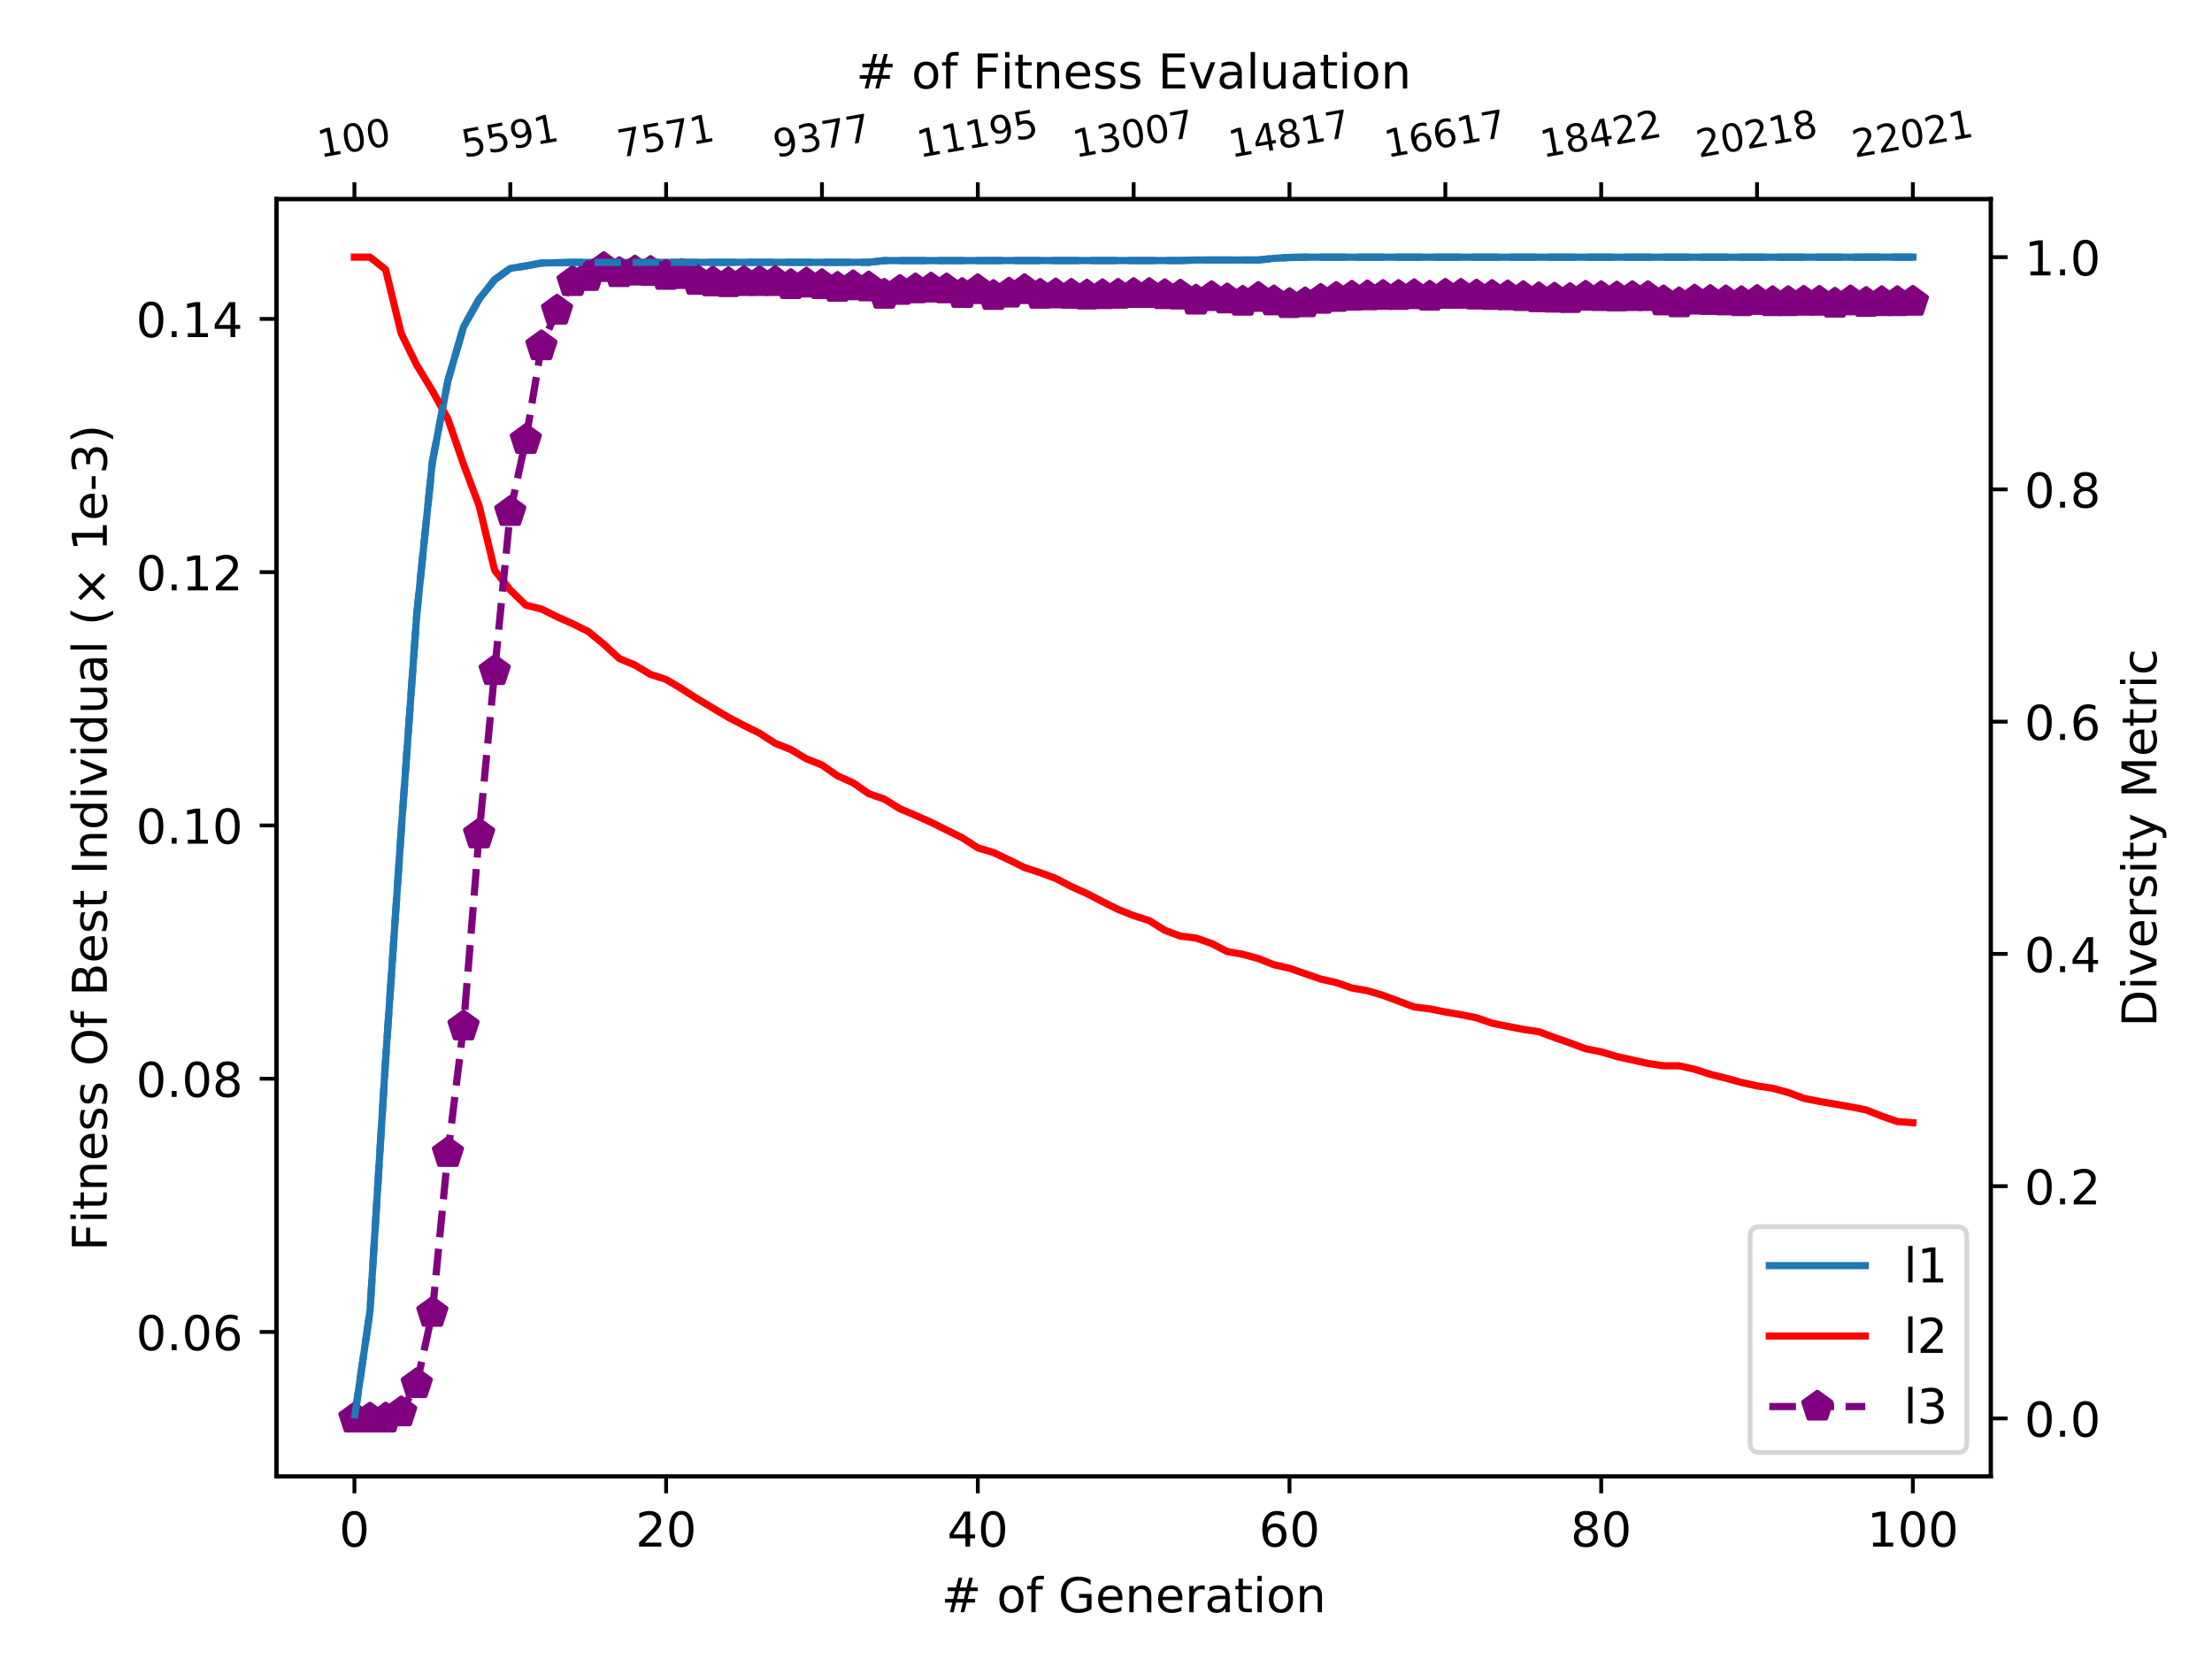 <?xml version="1.0" encoding="utf-8" standalone="no"?>
<!DOCTYPE svg PUBLIC "-//W3C//DTD SVG 1.1//EN"
  "http://www.w3.org/Graphics/SVG/1.1/DTD/svg11.dtd">
<!-- Created with matplotlib (https://matplotlib.org/) -->
<svg height="345.6pt" version="1.1" viewBox="0 0 460.8 345.6" width="460.8pt" xmlns="http://www.w3.org/2000/svg" xmlns:xlink="http://www.w3.org/1999/xlink">
 <defs>
  <style type="text/css">
*{stroke-linecap:butt;stroke-linejoin:round;}
  </style>
 </defs>
 <g id="figure_1">
  <g id="patch_1">
   <path d="M 0 345.6 
L 460.8 345.6 
L 460.8 0 
L 0 0 
z
" style="fill:#ffffff;"/>
  </g>
  <g id="axes_1">
   <g id="patch_2">
    <path d="M 57.6 307.584 
L 414.72 307.584 
L 414.72 41.472 
L 57.6 41.472 
z
" style="fill:#ffffff;"/>
   </g>
   <g id="matplotlib.axis_1">
    <g id="xtick_1">
     <g id="line2d_1">
      <defs>
       <path d="M 0 0 
L 0 3.5 
" id="m71179c0f04" style="stroke:#000000;stroke-width:0.8;"/>
      </defs>
      <g>
       <use style="stroke:#000000;stroke-width:0.8;" x="73.833" xlink:href="#m71179c0f04" y="307.584"/>
      </g>
     </g>
     <g id="text_1">
      <!-- 0 -->
      <defs>
       <path d="M 31.781 66.406 
Q 24.172 66.406 20.328 58.906 
Q 16.5 51.422 16.5 36.375 
Q 16.5 21.391 20.328 13.891 
Q 24.172 6.391 31.781 6.391 
Q 39.453 6.391 43.281 13.891 
Q 47.125 21.391 47.125 36.375 
Q 47.125 51.422 43.281 58.906 
Q 39.453 66.406 31.781 66.406 
z
M 31.781 74.219 
Q 44.047 74.219 50.516 64.516 
Q 56.984 54.828 56.984 36.375 
Q 56.984 17.969 50.516 8.266 
Q 44.047 -1.422 31.781 -1.422 
Q 19.531 -1.422 13.062 8.266 
Q 6.594 17.969 6.594 36.375 
Q 6.594 54.828 13.062 64.516 
Q 19.531 74.219 31.781 74.219 
z
" id="DejaVuSans-48"/>
      </defs>
      <g transform="translate(70.651 322.182)scale(0.1 -0.1)">
       <use xlink:href="#DejaVuSans-48"/>
      </g>
     </g>
    </g>
    <g id="xtick_2">
     <g id="line2d_2">
      <g>
       <use style="stroke:#000000;stroke-width:0.8;" x="138.764" xlink:href="#m71179c0f04" y="307.584"/>
      </g>
     </g>
     <g id="text_2">
      <!-- 20 -->
      <defs>
       <path d="M 19.188 8.297 
L 53.609 8.297 
L 53.609 0 
L 7.328 0 
L 7.328 8.297 
Q 12.938 14.109 22.625 23.891 
Q 32.328 33.688 34.812 36.531 
Q 39.547 41.844 41.422 45.531 
Q 43.312 49.219 43.312 52.781 
Q 43.312 58.594 39.234 62.25 
Q 35.156 65.922 28.609 65.922 
Q 23.969 65.922 18.812 64.312 
Q 13.672 62.703 7.812 59.422 
L 7.812 69.391 
Q 13.766 71.781 18.938 73 
Q 24.125 74.219 28.422 74.219 
Q 39.75 74.219 46.484 68.547 
Q 53.219 62.891 53.219 53.422 
Q 53.219 48.922 51.531 44.891 
Q 49.859 40.875 45.406 35.406 
Q 44.188 33.984 37.641 27.219 
Q 31.109 20.453 19.188 8.297 
z
" id="DejaVuSans-50"/>
      </defs>
      <g transform="translate(132.401 322.182)scale(0.1 -0.1)">
       <use xlink:href="#DejaVuSans-50"/>
       <use x="63.623" xlink:href="#DejaVuSans-48"/>
      </g>
     </g>
    </g>
    <g id="xtick_3">
     <g id="line2d_3">
      <g>
       <use style="stroke:#000000;stroke-width:0.8;" x="203.695" xlink:href="#m71179c0f04" y="307.584"/>
      </g>
     </g>
     <g id="text_3">
      <!-- 40 -->
      <defs>
       <path d="M 37.797 64.312 
L 12.891 25.391 
L 37.797 25.391 
z
M 35.203 72.906 
L 47.609 72.906 
L 47.609 25.391 
L 58.016 25.391 
L 58.016 17.188 
L 47.609 17.188 
L 47.609 0 
L 37.797 0 
L 37.797 17.188 
L 4.891 17.188 
L 4.891 26.703 
z
" id="DejaVuSans-52"/>
      </defs>
      <g transform="translate(197.332 322.182)scale(0.1 -0.1)">
       <use xlink:href="#DejaVuSans-52"/>
       <use x="63.623" xlink:href="#DejaVuSans-48"/>
      </g>
     </g>
    </g>
    <g id="xtick_4">
     <g id="line2d_4">
      <g>
       <use style="stroke:#000000;stroke-width:0.8;" x="268.625" xlink:href="#m71179c0f04" y="307.584"/>
      </g>
     </g>
     <g id="text_4">
      <!-- 60 -->
      <defs>
       <path d="M 33.016 40.375 
Q 26.375 40.375 22.484 35.828 
Q 18.609 31.297 18.609 23.391 
Q 18.609 15.531 22.484 10.953 
Q 26.375 6.391 33.016 6.391 
Q 39.656 6.391 43.531 10.953 
Q 47.406 15.531 47.406 23.391 
Q 47.406 31.297 43.531 35.828 
Q 39.656 40.375 33.016 40.375 
z
M 52.594 71.297 
L 52.594 62.312 
Q 48.875 64.062 45.094 64.984 
Q 41.312 65.922 37.594 65.922 
Q 27.828 65.922 22.672 59.328 
Q 17.531 52.734 16.797 39.406 
Q 19.672 43.656 24.016 45.922 
Q 28.375 48.188 33.594 48.188 
Q 44.578 48.188 50.953 41.516 
Q 57.328 34.859 57.328 23.391 
Q 57.328 12.156 50.688 5.359 
Q 44.047 -1.422 33.016 -1.422 
Q 20.359 -1.422 13.672 8.266 
Q 6.984 17.969 6.984 36.375 
Q 6.984 53.656 15.188 63.938 
Q 23.391 74.219 37.203 74.219 
Q 40.922 74.219 44.703 73.484 
Q 48.484 72.75 52.594 71.297 
z
" id="DejaVuSans-54"/>
      </defs>
      <g transform="translate(262.263 322.182)scale(0.1 -0.1)">
       <use xlink:href="#DejaVuSans-54"/>
       <use x="63.623" xlink:href="#DejaVuSans-48"/>
      </g>
     </g>
    </g>
    <g id="xtick_5">
     <g id="line2d_5">
      <g>
       <use style="stroke:#000000;stroke-width:0.8;" x="333.556" xlink:href="#m71179c0f04" y="307.584"/>
      </g>
     </g>
     <g id="text_5">
      <!-- 80 -->
      <defs>
       <path d="M 31.781 34.625 
Q 24.75 34.625 20.719 30.859 
Q 16.703 27.094 16.703 20.516 
Q 16.703 13.922 20.719 10.156 
Q 24.75 6.391 31.781 6.391 
Q 38.812 6.391 42.859 10.172 
Q 46.922 13.969 46.922 20.516 
Q 46.922 27.094 42.891 30.859 
Q 38.875 34.625 31.781 34.625 
z
M 21.922 38.812 
Q 15.578 40.375 12.031 44.719 
Q 8.5 49.078 8.5 55.328 
Q 8.5 64.062 14.719 69.141 
Q 20.953 74.219 31.781 74.219 
Q 42.672 74.219 48.875 69.141 
Q 55.078 64.062 55.078 55.328 
Q 55.078 49.078 51.531 44.719 
Q 48 40.375 41.703 38.812 
Q 48.828 37.156 52.797 32.312 
Q 56.781 27.484 56.781 20.516 
Q 56.781 9.906 50.312 4.234 
Q 43.844 -1.422 31.781 -1.422 
Q 19.734 -1.422 13.25 4.234 
Q 6.781 9.906 6.781 20.516 
Q 6.781 27.484 10.781 32.312 
Q 14.797 37.156 21.922 38.812 
z
M 18.312 54.391 
Q 18.312 48.734 21.844 45.562 
Q 25.391 42.391 31.781 42.391 
Q 38.141 42.391 41.719 45.562 
Q 45.312 48.734 45.312 54.391 
Q 45.312 60.062 41.719 63.234 
Q 38.141 66.406 31.781 66.406 
Q 25.391 66.406 21.844 63.234 
Q 18.312 60.062 18.312 54.391 
z
" id="DejaVuSans-56"/>
      </defs>
      <g transform="translate(327.194 322.182)scale(0.1 -0.1)">
       <use xlink:href="#DejaVuSans-56"/>
       <use x="63.623" xlink:href="#DejaVuSans-48"/>
      </g>
     </g>
    </g>
    <g id="xtick_6">
     <g id="line2d_6">
      <g>
       <use style="stroke:#000000;stroke-width:0.8;" x="398.487" xlink:href="#m71179c0f04" y="307.584"/>
      </g>
     </g>
     <g id="text_6">
      <!-- 100 -->
      <defs>
       <path d="M 12.406 8.297 
L 28.516 8.297 
L 28.516 63.922 
L 10.984 60.406 
L 10.984 69.391 
L 28.422 72.906 
L 38.281 72.906 
L 38.281 8.297 
L 54.391 8.297 
L 54.391 0 
L 12.406 0 
z
" id="DejaVuSans-49"/>
      </defs>
      <g transform="translate(388.944 322.182)scale(0.1 -0.1)">
       <use xlink:href="#DejaVuSans-49"/>
       <use x="63.623" xlink:href="#DejaVuSans-48"/>
       <use x="127.246" xlink:href="#DejaVuSans-48"/>
      </g>
     </g>
    </g>
    <g id="text_7">
     <!-- # of Generation -->
     <defs>
      <path d="M 51.125 44 
L 36.922 44 
L 32.812 27.688 
L 47.125 27.688 
z
M 43.797 71.781 
L 38.719 51.516 
L 52.984 51.516 
L 58.109 71.781 
L 65.922 71.781 
L 60.891 51.516 
L 76.125 51.516 
L 76.125 44 
L 58.984 44 
L 54.984 27.688 
L 70.516 27.688 
L 70.516 20.219 
L 53.078 20.219 
L 48 0 
L 40.188 0 
L 45.219 20.219 
L 30.906 20.219 
L 25.875 0 
L 18.016 0 
L 23.094 20.219 
L 7.719 20.219 
L 7.719 27.688 
L 24.906 27.688 
L 29 44 
L 13.281 44 
L 13.281 51.516 
L 30.906 51.516 
L 35.891 71.781 
z
" id="DejaVuSans-35"/>
      <path id="DejaVuSans-32"/>
      <path d="M 30.609 48.391 
Q 23.391 48.391 19.188 42.75 
Q 14.984 37.109 14.984 27.297 
Q 14.984 17.484 19.156 11.844 
Q 23.344 6.203 30.609 6.203 
Q 37.797 6.203 41.984 11.859 
Q 46.188 17.531 46.188 27.297 
Q 46.188 37.016 41.984 42.703 
Q 37.797 48.391 30.609 48.391 
z
M 30.609 56 
Q 42.328 56 49.016 48.375 
Q 55.719 40.766 55.719 27.297 
Q 55.719 13.875 49.016 6.219 
Q 42.328 -1.422 30.609 -1.422 
Q 18.844 -1.422 12.172 6.219 
Q 5.516 13.875 5.516 27.297 
Q 5.516 40.766 12.172 48.375 
Q 18.844 56 30.609 56 
z
" id="DejaVuSans-111"/>
      <path d="M 37.109 75.984 
L 37.109 68.5 
L 28.516 68.5 
Q 23.688 68.5 21.797 66.547 
Q 19.922 64.594 19.922 59.516 
L 19.922 54.688 
L 34.719 54.688 
L 34.719 47.703 
L 19.922 47.703 
L 19.922 0 
L 10.891 0 
L 10.891 47.703 
L 2.297 47.703 
L 2.297 54.688 
L 10.891 54.688 
L 10.891 58.5 
Q 10.891 67.625 15.141 71.797 
Q 19.391 75.984 28.609 75.984 
z
" id="DejaVuSans-102"/>
      <path d="M 59.516 10.406 
L 59.516 29.984 
L 43.406 29.984 
L 43.406 38.094 
L 69.281 38.094 
L 69.281 6.781 
Q 63.578 2.734 56.688 0.656 
Q 49.812 -1.422 42 -1.422 
Q 24.906 -1.422 15.25 8.562 
Q 5.609 18.562 5.609 36.375 
Q 5.609 54.25 15.25 64.234 
Q 24.906 74.219 42 74.219 
Q 49.125 74.219 55.547 72.453 
Q 61.969 70.703 67.391 67.281 
L 67.391 56.781 
Q 61.922 61.422 55.766 63.766 
Q 49.609 66.109 42.828 66.109 
Q 29.438 66.109 22.719 58.641 
Q 16.016 51.172 16.016 36.375 
Q 16.016 21.625 22.719 14.156 
Q 29.438 6.688 42.828 6.688 
Q 48.047 6.688 52.141 7.594 
Q 56.25 8.5 59.516 10.406 
z
" id="DejaVuSans-71"/>
      <path d="M 56.203 29.594 
L 56.203 25.203 
L 14.891 25.203 
Q 15.484 15.922 20.484 11.062 
Q 25.484 6.203 34.422 6.203 
Q 39.594 6.203 44.453 7.469 
Q 49.312 8.734 54.109 11.281 
L 54.109 2.781 
Q 49.266 0.734 44.188 -0.344 
Q 39.109 -1.422 33.891 -1.422 
Q 20.797 -1.422 13.156 6.188 
Q 5.516 13.812 5.516 26.812 
Q 5.516 40.234 12.766 48.109 
Q 20.016 56 32.328 56 
Q 43.359 56 49.781 48.891 
Q 56.203 41.797 56.203 29.594 
z
M 47.219 32.234 
Q 47.125 39.594 43.094 43.984 
Q 39.062 48.391 32.422 48.391 
Q 24.906 48.391 20.391 44.141 
Q 15.875 39.891 15.188 32.172 
z
" id="DejaVuSans-101"/>
      <path d="M 54.891 33.016 
L 54.891 0 
L 45.906 0 
L 45.906 32.719 
Q 45.906 40.484 42.875 44.328 
Q 39.844 48.188 33.797 48.188 
Q 26.516 48.188 22.312 43.547 
Q 18.109 38.922 18.109 30.906 
L 18.109 0 
L 9.078 0 
L 9.078 54.688 
L 18.109 54.688 
L 18.109 46.188 
Q 21.344 51.125 25.703 53.562 
Q 30.078 56 35.797 56 
Q 45.219 56 50.047 50.172 
Q 54.891 44.344 54.891 33.016 
z
" id="DejaVuSans-110"/>
      <path d="M 41.109 46.297 
Q 39.594 47.172 37.812 47.578 
Q 36.031 48 33.891 48 
Q 26.266 48 22.188 43.047 
Q 18.109 38.094 18.109 28.812 
L 18.109 0 
L 9.078 0 
L 9.078 54.688 
L 18.109 54.688 
L 18.109 46.188 
Q 20.953 51.172 25.484 53.578 
Q 30.031 56 36.531 56 
Q 37.453 56 38.578 55.875 
Q 39.703 55.766 41.062 55.516 
z
" id="DejaVuSans-114"/>
      <path d="M 34.281 27.484 
Q 23.391 27.484 19.188 25 
Q 14.984 22.516 14.984 16.5 
Q 14.984 11.719 18.141 8.906 
Q 21.297 6.109 26.703 6.109 
Q 34.188 6.109 38.703 11.406 
Q 43.219 16.703 43.219 25.484 
L 43.219 27.484 
z
M 52.203 31.203 
L 52.203 0 
L 43.219 0 
L 43.219 8.297 
Q 40.141 3.328 35.547 0.953 
Q 30.953 -1.422 24.312 -1.422 
Q 15.922 -1.422 10.953 3.297 
Q 6 8.016 6 15.922 
Q 6 25.141 12.172 29.828 
Q 18.359 34.516 30.609 34.516 
L 43.219 34.516 
L 43.219 35.406 
Q 43.219 41.609 39.141 45 
Q 35.062 48.391 27.688 48.391 
Q 23 48.391 18.547 47.266 
Q 14.109 46.141 10.016 43.891 
L 10.016 52.203 
Q 14.938 54.109 19.578 55.047 
Q 24.219 56 28.609 56 
Q 40.484 56 46.344 49.844 
Q 52.203 43.703 52.203 31.203 
z
" id="DejaVuSans-97"/>
      <path d="M 18.312 70.219 
L 18.312 54.688 
L 36.812 54.688 
L 36.812 47.703 
L 18.312 47.703 
L 18.312 18.016 
Q 18.312 11.328 20.141 9.422 
Q 21.969 7.516 27.594 7.516 
L 36.812 7.516 
L 36.812 0 
L 27.594 0 
Q 17.188 0 13.234 3.875 
Q 9.281 7.766 9.281 18.016 
L 9.281 47.703 
L 2.688 47.703 
L 2.688 54.688 
L 9.281 54.688 
L 9.281 70.219 
z
" id="DejaVuSans-116"/>
      <path d="M 9.422 54.688 
L 18.406 54.688 
L 18.406 0 
L 9.422 0 
z
M 9.422 75.984 
L 18.406 75.984 
L 18.406 64.594 
L 9.422 64.594 
z
" id="DejaVuSans-105"/>
     </defs>
     <g transform="translate(196.08 335.861)scale(0.1 -0.1)">
      <use xlink:href="#DejaVuSans-35"/>
      <use x="83.789" xlink:href="#DejaVuSans-32"/>
      <use x="115.576" xlink:href="#DejaVuSans-111"/>
      <use x="176.758" xlink:href="#DejaVuSans-102"/>
      <use x="211.963" xlink:href="#DejaVuSans-32"/>
      <use x="243.75" xlink:href="#DejaVuSans-71"/>
      <use x="321.24" xlink:href="#DejaVuSans-101"/>
      <use x="382.764" xlink:href="#DejaVuSans-110"/>
      <use x="446.143" xlink:href="#DejaVuSans-101"/>
      <use x="507.666" xlink:href="#DejaVuSans-114"/>
      <use x="548.779" xlink:href="#DejaVuSans-97"/>
      <use x="610.059" xlink:href="#DejaVuSans-116"/>
      <use x="649.268" xlink:href="#DejaVuSans-105"/>
      <use x="677.051" xlink:href="#DejaVuSans-111"/>
      <use x="738.232" xlink:href="#DejaVuSans-110"/>
     </g>
    </g>
   </g>
   <g id="matplotlib.axis_2">
    <g id="ytick_1">
     <g id="line2d_7">
      <defs>
       <path d="M 0 0 
L -3.5 0 
" id="mde0401e3c8" style="stroke:#000000;stroke-width:0.8;"/>
      </defs>
      <g>
       <use style="stroke:#000000;stroke-width:0.8;" x="57.6" xlink:href="#mde0401e3c8" y="277.473"/>
      </g>
     </g>
     <g id="text_8">
      <!-- 0.06 -->
      <defs>
       <path d="M 10.688 12.406 
L 21 12.406 
L 21 0 
L 10.688 0 
z
" id="DejaVuSans-46"/>
      </defs>
      <g transform="translate(28.334 281.272)scale(0.1 -0.1)">
       <use xlink:href="#DejaVuSans-48"/>
       <use x="63.623" xlink:href="#DejaVuSans-46"/>
       <use x="95.41" xlink:href="#DejaVuSans-48"/>
       <use x="159.033" xlink:href="#DejaVuSans-54"/>
      </g>
     </g>
    </g>
    <g id="ytick_2">
     <g id="line2d_8">
      <g>
       <use style="stroke:#000000;stroke-width:0.8;" x="57.6" xlink:href="#mde0401e3c8" y="224.712"/>
      </g>
     </g>
     <g id="text_9">
      <!-- 0.08 -->
      <g transform="translate(28.334 228.511)scale(0.1 -0.1)">
       <use xlink:href="#DejaVuSans-48"/>
       <use x="63.623" xlink:href="#DejaVuSans-46"/>
       <use x="95.41" xlink:href="#DejaVuSans-48"/>
       <use x="159.033" xlink:href="#DejaVuSans-56"/>
      </g>
     </g>
    </g>
    <g id="ytick_3">
     <g id="line2d_9">
      <g>
       <use style="stroke:#000000;stroke-width:0.8;" x="57.6" xlink:href="#mde0401e3c8" y="171.951"/>
      </g>
     </g>
     <g id="text_10">
      <!-- 0.10 -->
      <g transform="translate(28.334 175.751)scale(0.1 -0.1)">
       <use xlink:href="#DejaVuSans-48"/>
       <use x="63.623" xlink:href="#DejaVuSans-46"/>
       <use x="95.41" xlink:href="#DejaVuSans-49"/>
       <use x="159.033" xlink:href="#DejaVuSans-48"/>
      </g>
     </g>
    </g>
    <g id="ytick_4">
     <g id="line2d_10">
      <g>
       <use style="stroke:#000000;stroke-width:0.8;" x="57.6" xlink:href="#mde0401e3c8" y="119.191"/>
      </g>
     </g>
     <g id="text_11">
      <!-- 0.12 -->
      <g transform="translate(28.334 122.99)scale(0.1 -0.1)">
       <use xlink:href="#DejaVuSans-48"/>
       <use x="63.623" xlink:href="#DejaVuSans-46"/>
       <use x="95.41" xlink:href="#DejaVuSans-49"/>
       <use x="159.033" xlink:href="#DejaVuSans-50"/>
      </g>
     </g>
    </g>
    <g id="ytick_5">
     <g id="line2d_11">
      <g>
       <use style="stroke:#000000;stroke-width:0.8;" x="57.6" xlink:href="#mde0401e3c8" y="66.43"/>
      </g>
     </g>
     <g id="text_12">
      <!-- 0.14 -->
      <g transform="translate(28.334 70.229)scale(0.1 -0.1)">
       <use xlink:href="#DejaVuSans-48"/>
       <use x="63.623" xlink:href="#DejaVuSans-46"/>
       <use x="95.41" xlink:href="#DejaVuSans-49"/>
       <use x="159.033" xlink:href="#DejaVuSans-52"/>
      </g>
     </g>
    </g>
    <g id="text_13">
     <!-- Fitness Of Best Individual (× 1e-3) -->
     <defs>
      <path d="M 9.812 72.906 
L 51.703 72.906 
L 51.703 64.594 
L 19.672 64.594 
L 19.672 43.109 
L 48.578 43.109 
L 48.578 34.812 
L 19.672 34.812 
L 19.672 0 
L 9.812 0 
z
" id="DejaVuSans-70"/>
      <path d="M 44.281 53.078 
L 44.281 44.578 
Q 40.484 46.531 36.375 47.5 
Q 32.281 48.484 27.875 48.484 
Q 21.188 48.484 17.844 46.438 
Q 14.5 44.391 14.5 40.281 
Q 14.5 37.156 16.891 35.375 
Q 19.281 33.594 26.516 31.984 
L 29.594 31.297 
Q 39.156 29.25 43.188 25.516 
Q 47.219 21.781 47.219 15.094 
Q 47.219 7.469 41.188 3.016 
Q 35.156 -1.422 24.609 -1.422 
Q 20.219 -1.422 15.453 -0.562 
Q 10.688 0.297 5.422 2 
L 5.422 11.281 
Q 10.406 8.688 15.234 7.391 
Q 20.062 6.109 24.812 6.109 
Q 31.156 6.109 34.562 8.281 
Q 37.984 10.453 37.984 14.406 
Q 37.984 18.062 35.516 20.016 
Q 33.062 21.969 24.703 23.781 
L 21.578 24.516 
Q 13.234 26.266 9.516 29.906 
Q 5.812 33.547 5.812 39.891 
Q 5.812 47.609 11.281 51.797 
Q 16.75 56 26.812 56 
Q 31.781 56 36.172 55.266 
Q 40.578 54.547 44.281 53.078 
z
" id="DejaVuSans-115"/>
      <path d="M 39.406 66.219 
Q 28.656 66.219 22.328 58.203 
Q 16.016 50.203 16.016 36.375 
Q 16.016 22.609 22.328 14.594 
Q 28.656 6.594 39.406 6.594 
Q 50.141 6.594 56.422 14.594 
Q 62.703 22.609 62.703 36.375 
Q 62.703 50.203 56.422 58.203 
Q 50.141 66.219 39.406 66.219 
z
M 39.406 74.219 
Q 54.734 74.219 63.906 63.938 
Q 73.094 53.656 73.094 36.375 
Q 73.094 19.141 63.906 8.859 
Q 54.734 -1.422 39.406 -1.422 
Q 24.031 -1.422 14.812 8.828 
Q 5.609 19.094 5.609 36.375 
Q 5.609 53.656 14.812 63.938 
Q 24.031 74.219 39.406 74.219 
z
" id="DejaVuSans-79"/>
      <path d="M 19.672 34.812 
L 19.672 8.109 
L 35.5 8.109 
Q 43.453 8.109 47.281 11.406 
Q 51.125 14.703 51.125 21.484 
Q 51.125 28.328 47.281 31.562 
Q 43.453 34.812 35.5 34.812 
z
M 19.672 64.797 
L 19.672 42.828 
L 34.281 42.828 
Q 41.5 42.828 45.031 45.531 
Q 48.578 48.25 48.578 53.812 
Q 48.578 59.328 45.031 62.062 
Q 41.5 64.797 34.281 64.797 
z
M 9.812 72.906 
L 35.016 72.906 
Q 46.297 72.906 52.391 68.219 
Q 58.5 63.531 58.5 54.891 
Q 58.5 48.188 55.375 44.234 
Q 52.25 40.281 46.188 39.312 
Q 53.469 37.75 57.5 32.781 
Q 61.531 27.828 61.531 20.406 
Q 61.531 10.641 54.891 5.312 
Q 48.25 0 35.984 0 
L 9.812 0 
z
" id="DejaVuSans-66"/>
      <path d="M 9.812 72.906 
L 19.672 72.906 
L 19.672 0 
L 9.812 0 
z
" id="DejaVuSans-73"/>
      <path d="M 45.406 46.391 
L 45.406 75.984 
L 54.391 75.984 
L 54.391 0 
L 45.406 0 
L 45.406 8.203 
Q 42.578 3.328 38.25 0.953 
Q 33.938 -1.422 27.875 -1.422 
Q 17.969 -1.422 11.734 6.484 
Q 5.516 14.406 5.516 27.297 
Q 5.516 40.188 11.734 48.094 
Q 17.969 56 27.875 56 
Q 33.938 56 38.25 53.625 
Q 42.578 51.266 45.406 46.391 
z
M 14.797 27.297 
Q 14.797 17.391 18.875 11.75 
Q 22.953 6.109 30.078 6.109 
Q 37.203 6.109 41.297 11.75 
Q 45.406 17.391 45.406 27.297 
Q 45.406 37.203 41.297 42.844 
Q 37.203 48.484 30.078 48.484 
Q 22.953 48.484 18.875 42.844 
Q 14.797 37.203 14.797 27.297 
z
" id="DejaVuSans-100"/>
      <path d="M 2.984 54.688 
L 12.5 54.688 
L 29.594 8.797 
L 46.688 54.688 
L 56.203 54.688 
L 35.688 0 
L 23.484 0 
z
" id="DejaVuSans-118"/>
      <path d="M 8.5 21.578 
L 8.5 54.688 
L 17.484 54.688 
L 17.484 21.922 
Q 17.484 14.156 20.5 10.266 
Q 23.531 6.391 29.594 6.391 
Q 36.859 6.391 41.078 11.031 
Q 45.312 15.672 45.312 23.688 
L 45.312 54.688 
L 54.297 54.688 
L 54.297 0 
L 45.312 0 
L 45.312 8.406 
Q 42.047 3.422 37.719 1 
Q 33.406 -1.422 27.688 -1.422 
Q 18.266 -1.422 13.375 4.438 
Q 8.5 10.297 8.5 21.578 
z
M 31.109 56 
z
" id="DejaVuSans-117"/>
      <path d="M 9.422 75.984 
L 18.406 75.984 
L 18.406 0 
L 9.422 0 
z
" id="DejaVuSans-108"/>
      <path d="M 31 75.875 
Q 24.469 64.656 21.281 53.656 
Q 18.109 42.672 18.109 31.391 
Q 18.109 20.125 21.312 9.062 
Q 24.516 -2 31 -13.188 
L 23.188 -13.188 
Q 15.875 -1.703 12.234 9.375 
Q 8.594 20.453 8.594 31.391 
Q 8.594 42.281 12.203 53.312 
Q 15.828 64.359 23.188 75.875 
z
" id="DejaVuSans-40"/>
      <path d="M 70.125 53.719 
L 47.797 31.297 
L 70.125 8.984 
L 64.312 3.078 
L 41.891 25.484 
L 19.484 3.078 
L 13.719 8.984 
L 35.984 31.297 
L 13.719 53.719 
L 19.484 59.625 
L 41.891 37.203 
L 64.312 59.625 
z
" id="DejaVuSans-215"/>
      <path d="M 4.891 31.391 
L 31.203 31.391 
L 31.203 23.391 
L 4.891 23.391 
z
" id="DejaVuSans-45"/>
      <path d="M 40.578 39.312 
Q 47.656 37.797 51.625 33 
Q 55.609 28.219 55.609 21.188 
Q 55.609 10.406 48.188 4.484 
Q 40.766 -1.422 27.094 -1.422 
Q 22.516 -1.422 17.656 -0.516 
Q 12.797 0.391 7.625 2.203 
L 7.625 11.719 
Q 11.719 9.328 16.594 8.109 
Q 21.484 6.891 26.812 6.891 
Q 36.078 6.891 40.938 10.547 
Q 45.797 14.203 45.797 21.188 
Q 45.797 27.641 41.281 31.266 
Q 36.766 34.906 28.719 34.906 
L 20.219 34.906 
L 20.219 43.016 
L 29.109 43.016 
Q 36.375 43.016 40.234 45.922 
Q 44.094 48.828 44.094 54.297 
Q 44.094 59.906 40.109 62.906 
Q 36.141 65.922 28.719 65.922 
Q 24.656 65.922 20.016 65.031 
Q 15.375 64.156 9.812 62.312 
L 9.812 71.094 
Q 15.438 72.656 20.344 73.438 
Q 25.25 74.219 29.594 74.219 
Q 40.828 74.219 47.359 69.109 
Q 53.906 64.016 53.906 55.328 
Q 53.906 49.266 50.438 45.094 
Q 46.969 40.922 40.578 39.312 
z
" id="DejaVuSans-51"/>
      <path d="M 8.016 75.875 
L 15.828 75.875 
Q 23.141 64.359 26.781 53.312 
Q 30.422 42.281 30.422 31.391 
Q 30.422 20.453 26.781 9.375 
Q 23.141 -1.703 15.828 -13.188 
L 8.016 -13.188 
Q 14.5 -2 17.703 9.062 
Q 20.906 20.125 20.906 31.391 
Q 20.906 42.672 17.703 53.656 
Q 14.5 64.656 8.016 75.875 
z
" id="DejaVuSans-41"/>
     </defs>
     <g transform="translate(22.255 260.601)rotate(-90)scale(0.1 -0.1)">
      <use xlink:href="#DejaVuSans-70"/>
      <use x="57.41" xlink:href="#DejaVuSans-105"/>
      <use x="85.193" xlink:href="#DejaVuSans-116"/>
      <use x="124.402" xlink:href="#DejaVuSans-110"/>
      <use x="187.781" xlink:href="#DejaVuSans-101"/>
      <use x="249.305" xlink:href="#DejaVuSans-115"/>
      <use x="301.404" xlink:href="#DejaVuSans-115"/>
      <use x="353.504" xlink:href="#DejaVuSans-32"/>
      <use x="385.291" xlink:href="#DejaVuSans-79"/>
      <use x="464.002" xlink:href="#DejaVuSans-102"/>
      <use x="499.207" xlink:href="#DejaVuSans-32"/>
      <use x="530.994" xlink:href="#DejaVuSans-66"/>
      <use x="599.598" xlink:href="#DejaVuSans-101"/>
      <use x="661.121" xlink:href="#DejaVuSans-115"/>
      <use x="713.221" xlink:href="#DejaVuSans-116"/>
      <use x="752.43" xlink:href="#DejaVuSans-32"/>
      <use x="784.217" xlink:href="#DejaVuSans-73"/>
      <use x="813.709" xlink:href="#DejaVuSans-110"/>
      <use x="877.088" xlink:href="#DejaVuSans-100"/>
      <use x="940.564" xlink:href="#DejaVuSans-105"/>
      <use x="968.348" xlink:href="#DejaVuSans-118"/>
      <use x="1027.527" xlink:href="#DejaVuSans-105"/>
      <use x="1055.311" xlink:href="#DejaVuSans-100"/>
      <use x="1118.787" xlink:href="#DejaVuSans-117"/>
      <use x="1182.166" xlink:href="#DejaVuSans-97"/>
      <use x="1243.445" xlink:href="#DejaVuSans-108"/>
      <use x="1271.229" xlink:href="#DejaVuSans-32"/>
      <use x="1303.016" xlink:href="#DejaVuSans-40"/>
      <use x="1342.029" xlink:href="#DejaVuSans-215"/>
      <use x="1425.818" xlink:href="#DejaVuSans-32"/>
      <use x="1457.605" xlink:href="#DejaVuSans-49"/>
      <use x="1521.229" xlink:href="#DejaVuSans-101"/>
      <use x="1582.752" xlink:href="#DejaVuSans-45"/>
      <use x="1618.836" xlink:href="#DejaVuSans-51"/>
      <use x="1682.459" xlink:href="#DejaVuSans-41"/>
     </g>
    </g>
   </g>
   <g id="line2d_12">
    <path clip-path="url(#p2f7c1b0c8a)" d="M 73.833 295.488 
L 77.079 273.126 
L 80.326 220.842 
L 83.572 173.204 
L 86.819 127.988 
L 90.065 96.236 
L 93.312 79.284 
L 96.559 68.096 
L 99.805 62.317 
L 103.052 58.253 
L 106.298 55.922 
L 109.545 55.398 
L 112.791 54.791 
L 116.038 54.731 
L 119.284 54.659 
L 122.531 54.659 
L 125.777 54.659 
L 129.024 54.659 
L 132.271 54.659 
L 135.517 54.659 
L 138.764 54.659 
L 142.01 54.659 
L 145.257 54.65 
L 148.503 54.65 
L 151.75 54.65 
L 154.996 54.65 
L 158.243 54.65 
L 161.489 54.65 
L 164.736 54.65 
L 167.983 54.65 
L 171.229 54.65 
L 174.476 54.64 
L 177.722 54.64 
L 180.969 54.64 
L 184.215 54.292 
L 187.462 54.292 
L 190.708 54.292 
L 193.955 54.292 
L 197.201 54.292 
L 200.448 54.292 
L 203.695 54.292 
L 206.941 54.273 
L 210.188 54.273 
L 213.434 54.273 
L 216.681 54.273 
L 219.927 54.273 
L 223.174 54.273 
L 226.42 54.273 
L 229.667 54.273 
L 232.913 54.273 
L 236.16 54.273 
L 239.407 54.273 
L 242.653 54.273 
L 245.9 54.273 
L 249.146 54.165 
L 252.393 54.165 
L 255.639 54.165 
L 258.886 54.165 
L 262.132 54.165 
L 265.379 53.817 
L 268.625 53.637 
L 271.872 53.578 
L 275.119 53.578 
L 278.365 53.578 
L 281.612 53.578 
L 284.858 53.578 
L 288.105 53.578 
L 291.351 53.578 
L 294.598 53.578 
L 297.844 53.578 
L 301.091 53.578 
L 304.337 53.578 
L 307.584 53.578 
L 310.831 53.578 
L 314.077 53.578 
L 317.324 53.578 
L 320.57 53.578 
L 323.817 53.578 
L 327.063 53.578 
L 330.31 53.578 
L 333.556 53.578 
L 336.803 53.578 
L 340.049 53.578 
L 343.296 53.578 
L 346.543 53.578 
L 349.789 53.578 
L 353.036 53.578 
L 356.282 53.578 
L 359.529 53.578 
L 362.775 53.578 
L 366.022 53.578 
L 369.268 53.578 
L 372.515 53.578 
L 375.761 53.578 
L 379.008 53.578 
L 382.255 53.578 
L 385.501 53.578 
L 388.748 53.568 
L 391.994 53.568 
L 395.241 53.568 
L 398.487 53.568 
" style="fill:none;stroke:#1f77b4;stroke-linecap:square;stroke-width:1.5;"/>
   </g>
   <g id="patch_3">
    <path d="M 57.6 307.584 
L 57.6 41.472 
" style="fill:none;stroke:#000000;stroke-linecap:square;stroke-linejoin:miter;stroke-width:0.8;"/>
   </g>
   <g id="patch_4">
    <path d="M 414.72 307.584 
L 414.72 41.472 
" style="fill:none;stroke:#000000;stroke-linecap:square;stroke-linejoin:miter;stroke-width:0.8;"/>
   </g>
   <g id="patch_5">
    <path d="M 57.6 307.584 
L 414.72 307.584 
" style="fill:none;stroke:#000000;stroke-linecap:square;stroke-linejoin:miter;stroke-width:0.8;"/>
   </g>
   <g id="patch_6">
    <path d="M 57.6 41.472 
L 414.72 41.472 
" style="fill:none;stroke:#000000;stroke-linecap:square;stroke-linejoin:miter;stroke-width:0.8;"/>
   </g>
  </g>
  <g id="axes_2">
   <g id="matplotlib.axis_3">
    <g id="ytick_6">
     <g id="line2d_13">
      <defs>
       <path d="M 0 0 
L 3.5 0 
" id="m02a2fbe0be" style="stroke:#000000;stroke-width:0.8;"/>
      </defs>
      <g>
       <use style="stroke:#000000;stroke-width:0.8;" x="414.72" xlink:href="#m02a2fbe0be" y="295.488"/>
      </g>
     </g>
     <g id="text_14">
      <!-- 0.0 -->
      <g transform="translate(421.72 299.287)scale(0.1 -0.1)">
       <use xlink:href="#DejaVuSans-48"/>
       <use x="63.623" xlink:href="#DejaVuSans-46"/>
       <use x="95.41" xlink:href="#DejaVuSans-48"/>
      </g>
     </g>
    </g>
    <g id="ytick_7">
     <g id="line2d_14">
      <g>
       <use style="stroke:#000000;stroke-width:0.8;" x="414.72" xlink:href="#m02a2fbe0be" y="247.104"/>
      </g>
     </g>
     <g id="text_15">
      <!-- 0.2 -->
      <g transform="translate(421.72 250.903)scale(0.1 -0.1)">
       <use xlink:href="#DejaVuSans-48"/>
       <use x="63.623" xlink:href="#DejaVuSans-46"/>
       <use x="95.41" xlink:href="#DejaVuSans-50"/>
      </g>
     </g>
    </g>
    <g id="ytick_8">
     <g id="line2d_15">
      <g>
       <use style="stroke:#000000;stroke-width:0.8;" x="414.72" xlink:href="#m02a2fbe0be" y="198.72"/>
      </g>
     </g>
     <g id="text_16">
      <!-- 0.4 -->
      <g transform="translate(421.72 202.519)scale(0.1 -0.1)">
       <use xlink:href="#DejaVuSans-48"/>
       <use x="63.623" xlink:href="#DejaVuSans-46"/>
       <use x="95.41" xlink:href="#DejaVuSans-52"/>
      </g>
     </g>
    </g>
    <g id="ytick_9">
     <g id="line2d_16">
      <g>
       <use style="stroke:#000000;stroke-width:0.8;" x="414.72" xlink:href="#m02a2fbe0be" y="150.336"/>
      </g>
     </g>
     <g id="text_17">
      <!-- 0.6 -->
      <g transform="translate(421.72 154.135)scale(0.1 -0.1)">
       <use xlink:href="#DejaVuSans-48"/>
       <use x="63.623" xlink:href="#DejaVuSans-46"/>
       <use x="95.41" xlink:href="#DejaVuSans-54"/>
      </g>
     </g>
    </g>
    <g id="ytick_10">
     <g id="line2d_17">
      <g>
       <use style="stroke:#000000;stroke-width:0.8;" x="414.72" xlink:href="#m02a2fbe0be" y="101.952"/>
      </g>
     </g>
     <g id="text_18">
      <!-- 0.8 -->
      <g transform="translate(421.72 105.751)scale(0.1 -0.1)">
       <use xlink:href="#DejaVuSans-48"/>
       <use x="63.623" xlink:href="#DejaVuSans-46"/>
       <use x="95.41" xlink:href="#DejaVuSans-56"/>
      </g>
     </g>
    </g>
    <g id="ytick_11">
     <g id="line2d_18">
      <g>
       <use style="stroke:#000000;stroke-width:0.8;" x="414.72" xlink:href="#m02a2fbe0be" y="53.568"/>
      </g>
     </g>
     <g id="text_19">
      <!-- 1.0 -->
      <g transform="translate(421.72 57.367)scale(0.1 -0.1)">
       <use xlink:href="#DejaVuSans-49"/>
       <use x="63.623" xlink:href="#DejaVuSans-46"/>
       <use x="95.41" xlink:href="#DejaVuSans-48"/>
      </g>
     </g>
    </g>
    <g id="text_20">
     <!-- Diversity Metric -->
     <defs>
      <path d="M 19.672 64.797 
L 19.672 8.109 
L 31.594 8.109 
Q 46.688 8.109 53.688 14.938 
Q 60.688 21.781 60.688 36.531 
Q 60.688 51.172 53.688 57.984 
Q 46.688 64.797 31.594 64.797 
z
M 9.812 72.906 
L 30.078 72.906 
Q 51.266 72.906 61.172 64.094 
Q 71.094 55.281 71.094 36.531 
Q 71.094 17.672 61.125 8.828 
Q 51.172 0 30.078 0 
L 9.812 0 
z
" id="DejaVuSans-68"/>
      <path d="M 32.172 -5.078 
Q 28.375 -14.844 24.75 -17.812 
Q 21.141 -20.797 15.094 -20.797 
L 7.906 -20.797 
L 7.906 -13.281 
L 13.188 -13.281 
Q 16.891 -13.281 18.938 -11.516 
Q 21 -9.766 23.484 -3.219 
L 25.094 0.875 
L 2.984 54.688 
L 12.5 54.688 
L 29.594 11.922 
L 46.688 54.688 
L 56.203 54.688 
z
" id="DejaVuSans-121"/>
      <path d="M 9.812 72.906 
L 24.516 72.906 
L 43.109 23.297 
L 61.812 72.906 
L 76.516 72.906 
L 76.516 0 
L 66.891 0 
L 66.891 64.016 
L 48.094 14.016 
L 38.188 14.016 
L 19.391 64.016 
L 19.391 0 
L 9.812 0 
z
" id="DejaVuSans-77"/>
      <path d="M 48.781 52.594 
L 48.781 44.188 
Q 44.969 46.297 41.141 47.344 
Q 37.312 48.391 33.406 48.391 
Q 24.656 48.391 19.812 42.844 
Q 14.984 37.312 14.984 27.297 
Q 14.984 17.281 19.812 11.734 
Q 24.656 6.203 33.406 6.203 
Q 37.312 6.203 41.141 7.25 
Q 44.969 8.297 48.781 10.406 
L 48.781 2.094 
Q 45.016 0.344 40.984 -0.531 
Q 36.969 -1.422 32.422 -1.422 
Q 20.062 -1.422 12.781 6.344 
Q 5.516 14.109 5.516 27.297 
Q 5.516 40.672 12.859 48.328 
Q 20.219 56 33.016 56 
Q 37.156 56 41.109 55.141 
Q 45.062 54.297 48.781 52.594 
z
" id="DejaVuSans-99"/>
     </defs>
     <g transform="translate(449.222 213.905)rotate(-90)scale(0.1 -0.1)">
      <use xlink:href="#DejaVuSans-68"/>
      <use x="77.002" xlink:href="#DejaVuSans-105"/>
      <use x="104.785" xlink:href="#DejaVuSans-118"/>
      <use x="163.965" xlink:href="#DejaVuSans-101"/>
      <use x="225.488" xlink:href="#DejaVuSans-114"/>
      <use x="266.602" xlink:href="#DejaVuSans-115"/>
      <use x="318.701" xlink:href="#DejaVuSans-105"/>
      <use x="346.484" xlink:href="#DejaVuSans-116"/>
      <use x="385.693" xlink:href="#DejaVuSans-121"/>
      <use x="444.873" xlink:href="#DejaVuSans-32"/>
      <use x="476.66" xlink:href="#DejaVuSans-77"/>
      <use x="562.939" xlink:href="#DejaVuSans-101"/>
      <use x="624.463" xlink:href="#DejaVuSans-116"/>
      <use x="663.672" xlink:href="#DejaVuSans-114"/>
      <use x="704.785" xlink:href="#DejaVuSans-105"/>
      <use x="732.568" xlink:href="#DejaVuSans-99"/>
     </g>
    </g>
   </g>
   <g id="line2d_19">
    <path clip-path="url(#p2f7c1b0c8a)" d="M 73.833 53.568 
L 77.079 53.568 
L 80.326 56.148 
L 83.572 69.454 
L 86.819 76.067 
L 90.065 81.389 
L 93.312 87.276 
L 96.559 96.71 
L 99.805 105.339 
L 103.052 118.806 
L 106.298 122.918 
L 109.545 126.063 
L 112.791 126.87 
L 116.038 128.483 
L 119.284 129.934 
L 122.531 131.547 
L 125.777 134.208 
L 129.024 137.192 
L 132.271 138.563 
L 135.517 140.498 
L 138.764 141.546 
L 142.01 143.482 
L 145.257 145.578 
L 148.503 147.514 
L 151.75 149.449 
L 154.996 151.142 
L 158.243 152.755 
L 161.489 154.852 
L 164.736 156.142 
L 167.983 158.077 
L 171.229 159.368 
L 174.476 161.626 
L 177.722 163.077 
L 180.969 165.335 
L 184.215 166.464 
L 187.462 168.48 
L 190.708 169.851 
L 193.955 171.302 
L 197.201 172.915 
L 200.448 174.528 
L 203.695 176.625 
L 206.941 177.592 
L 210.188 179.124 
L 213.434 180.737 
L 216.681 181.786 
L 219.927 182.995 
L 223.174 184.689 
L 226.42 186.14 
L 229.667 187.834 
L 232.913 189.446 
L 236.16 190.737 
L 239.407 191.785 
L 242.653 193.801 
L 245.9 195.011 
L 249.146 195.414 
L 252.393 196.543 
L 255.639 198.236 
L 258.886 198.801 
L 262.132 199.688 
L 265.379 200.978 
L 268.625 201.704 
L 271.872 202.833 
L 275.119 203.962 
L 278.365 204.687 
L 281.612 205.816 
L 284.858 206.381 
L 288.105 207.348 
L 291.351 208.558 
L 294.598 209.768 
L 297.844 210.171 
L 301.091 210.816 
L 304.337 211.38 
L 307.584 212.026 
L 310.831 213.155 
L 314.077 213.8 
L 317.324 214.445 
L 320.57 214.929 
L 323.817 216.138 
L 327.063 217.267 
L 330.31 218.477 
L 333.556 219.122 
L 336.803 220.09 
L 340.049 220.815 
L 343.296 221.541 
L 346.543 222.025 
L 349.789 222.025 
L 353.036 222.751 
L 356.282 223.799 
L 359.529 224.605 
L 362.775 225.492 
L 366.022 226.218 
L 369.268 226.702 
L 372.515 227.589 
L 375.761 228.799 
L 379.008 229.444 
L 382.255 230.008 
L 385.501 230.573 
L 388.748 231.218 
L 391.994 232.508 
L 395.241 233.637 
L 398.487 233.879 
" style="fill:none;stroke:#ff0000;stroke-linecap:square;stroke-width:1.5;"/>
   </g>
   <g id="line2d_20">
    <path clip-path="url(#p2f7c1b0c8a)" d="M 73.833 295.488 
L 77.079 295.488 
L 80.326 295.488 
L 83.572 294.198 
L 86.819 288.311 
L 90.065 273.473 
L 93.312 240.169 
L 96.559 213.8 
L 99.805 173.802 
L 103.052 139.772 
L 106.298 106.629 
L 109.545 91.63 
L 112.791 72.115 
L 116.038 64.696 
L 119.284 58.729 
L 122.531 57.681 
L 125.777 55.826 
L 129.024 56.874 
L 132.271 56.552 
L 135.517 56.632 
L 138.764 57.439 
L 142.01 57.277 
L 145.257 58.487 
L 148.503 58.81 
L 151.75 58.971 
L 154.996 58.729 
L 158.243 58.729 
L 161.489 58.729 
L 164.736 59.374 
L 167.983 59.052 
L 171.229 59.374 
L 174.476 59.939 
L 177.722 59.616 
L 180.969 59.858 
L 184.215 61.39 
L 187.462 60.584 
L 190.708 60.261 
L 193.955 60.1 
L 197.201 60.261 
L 200.448 61.229 
L 203.695 60.422 
L 206.941 61.632 
L 210.188 61.148 
L 213.434 60.422 
L 216.681 61.39 
L 219.927 61.309 
L 223.174 61.39 
L 226.42 61.551 
L 229.667 61.471 
L 232.913 61.39 
L 236.16 61.229 
L 239.407 61.229 
L 242.653 61.471 
L 245.9 61.551 
L 249.146 62.6 
L 252.393 61.874 
L 255.639 62.358 
L 258.886 62.842 
L 262.132 62.035 
L 265.379 62.761 
L 268.625 63.325 
L 271.872 63.164 
L 275.119 62.438 
L 278.365 62.035 
L 281.612 61.793 
L 284.858 61.713 
L 288.105 61.632 
L 291.351 61.632 
L 294.598 61.471 
L 297.844 61.793 
L 301.091 61.39 
L 304.337 61.39 
L 307.584 61.551 
L 310.831 61.632 
L 314.077 61.713 
L 317.324 61.874 
L 320.57 62.116 
L 323.817 62.196 
L 327.063 62.277 
L 330.31 61.793 
L 333.556 61.874 
L 336.803 61.955 
L 340.049 61.874 
L 343.296 61.874 
L 346.543 62.761 
L 349.789 63.164 
L 353.036 62.6 
L 356.282 62.68 
L 359.529 62.761 
L 362.775 62.922 
L 366.022 62.68 
L 369.268 62.922 
L 372.515 62.922 
L 375.761 62.842 
L 379.008 62.842 
L 382.255 63.245 
L 385.501 62.761 
L 388.748 63.084 
L 391.994 62.922 
L 395.241 62.922 
L 398.487 62.842 
" style="fill:none;stroke:#800080;stroke-dasharray:5.55,2.4;stroke-dashoffset:0;stroke-width:1.5;"/>
    <defs>
     <path d="M 0 -3 
L -2.853 -0.927 
L -1.763 2.427 
L 1.763 2.427 
L 2.853 -0.927 
z
" id="m1d404bc585" style="stroke:#800080;stroke-linejoin:miter;"/>
    </defs>
    <g clip-path="url(#p2f7c1b0c8a)">
     <use style="fill:#800080;stroke:#800080;stroke-linejoin:miter;" x="73.833" xlink:href="#m1d404bc585" y="295.488"/>
     <use style="fill:#800080;stroke:#800080;stroke-linejoin:miter;" x="77.079" xlink:href="#m1d404bc585" y="295.488"/>
     <use style="fill:#800080;stroke:#800080;stroke-linejoin:miter;" x="80.326" xlink:href="#m1d404bc585" y="295.488"/>
     <use style="fill:#800080;stroke:#800080;stroke-linejoin:miter;" x="83.572" xlink:href="#m1d404bc585" y="294.198"/>
     <use style="fill:#800080;stroke:#800080;stroke-linejoin:miter;" x="86.819" xlink:href="#m1d404bc585" y="288.311"/>
     <use style="fill:#800080;stroke:#800080;stroke-linejoin:miter;" x="90.065" xlink:href="#m1d404bc585" y="273.473"/>
     <use style="fill:#800080;stroke:#800080;stroke-linejoin:miter;" x="93.312" xlink:href="#m1d404bc585" y="240.169"/>
     <use style="fill:#800080;stroke:#800080;stroke-linejoin:miter;" x="96.559" xlink:href="#m1d404bc585" y="213.8"/>
     <use style="fill:#800080;stroke:#800080;stroke-linejoin:miter;" x="99.805" xlink:href="#m1d404bc585" y="173.802"/>
     <use style="fill:#800080;stroke:#800080;stroke-linejoin:miter;" x="103.052" xlink:href="#m1d404bc585" y="139.772"/>
     <use style="fill:#800080;stroke:#800080;stroke-linejoin:miter;" x="106.298" xlink:href="#m1d404bc585" y="106.629"/>
     <use style="fill:#800080;stroke:#800080;stroke-linejoin:miter;" x="109.545" xlink:href="#m1d404bc585" y="91.63"/>
     <use style="fill:#800080;stroke:#800080;stroke-linejoin:miter;" x="112.791" xlink:href="#m1d404bc585" y="72.115"/>
     <use style="fill:#800080;stroke:#800080;stroke-linejoin:miter;" x="116.038" xlink:href="#m1d404bc585" y="64.696"/>
     <use style="fill:#800080;stroke:#800080;stroke-linejoin:miter;" x="119.284" xlink:href="#m1d404bc585" y="58.729"/>
     <use style="fill:#800080;stroke:#800080;stroke-linejoin:miter;" x="122.531" xlink:href="#m1d404bc585" y="57.681"/>
     <use style="fill:#800080;stroke:#800080;stroke-linejoin:miter;" x="125.777" xlink:href="#m1d404bc585" y="55.826"/>
     <use style="fill:#800080;stroke:#800080;stroke-linejoin:miter;" x="129.024" xlink:href="#m1d404bc585" y="56.874"/>
     <use style="fill:#800080;stroke:#800080;stroke-linejoin:miter;" x="132.271" xlink:href="#m1d404bc585" y="56.552"/>
     <use style="fill:#800080;stroke:#800080;stroke-linejoin:miter;" x="135.517" xlink:href="#m1d404bc585" y="56.632"/>
     <use style="fill:#800080;stroke:#800080;stroke-linejoin:miter;" x="138.764" xlink:href="#m1d404bc585" y="57.439"/>
     <use style="fill:#800080;stroke:#800080;stroke-linejoin:miter;" x="142.01" xlink:href="#m1d404bc585" y="57.277"/>
     <use style="fill:#800080;stroke:#800080;stroke-linejoin:miter;" x="145.257" xlink:href="#m1d404bc585" y="58.487"/>
     <use style="fill:#800080;stroke:#800080;stroke-linejoin:miter;" x="148.503" xlink:href="#m1d404bc585" y="58.81"/>
     <use style="fill:#800080;stroke:#800080;stroke-linejoin:miter;" x="151.75" xlink:href="#m1d404bc585" y="58.971"/>
     <use style="fill:#800080;stroke:#800080;stroke-linejoin:miter;" x="154.996" xlink:href="#m1d404bc585" y="58.729"/>
     <use style="fill:#800080;stroke:#800080;stroke-linejoin:miter;" x="158.243" xlink:href="#m1d404bc585" y="58.729"/>
     <use style="fill:#800080;stroke:#800080;stroke-linejoin:miter;" x="161.489" xlink:href="#m1d404bc585" y="58.729"/>
     <use style="fill:#800080;stroke:#800080;stroke-linejoin:miter;" x="164.736" xlink:href="#m1d404bc585" y="59.374"/>
     <use style="fill:#800080;stroke:#800080;stroke-linejoin:miter;" x="167.983" xlink:href="#m1d404bc585" y="59.052"/>
     <use style="fill:#800080;stroke:#800080;stroke-linejoin:miter;" x="171.229" xlink:href="#m1d404bc585" y="59.374"/>
     <use style="fill:#800080;stroke:#800080;stroke-linejoin:miter;" x="174.476" xlink:href="#m1d404bc585" y="59.939"/>
     <use style="fill:#800080;stroke:#800080;stroke-linejoin:miter;" x="177.722" xlink:href="#m1d404bc585" y="59.616"/>
     <use style="fill:#800080;stroke:#800080;stroke-linejoin:miter;" x="180.969" xlink:href="#m1d404bc585" y="59.858"/>
     <use style="fill:#800080;stroke:#800080;stroke-linejoin:miter;" x="184.215" xlink:href="#m1d404bc585" y="61.39"/>
     <use style="fill:#800080;stroke:#800080;stroke-linejoin:miter;" x="187.462" xlink:href="#m1d404bc585" y="60.584"/>
     <use style="fill:#800080;stroke:#800080;stroke-linejoin:miter;" x="190.708" xlink:href="#m1d404bc585" y="60.261"/>
     <use style="fill:#800080;stroke:#800080;stroke-linejoin:miter;" x="193.955" xlink:href="#m1d404bc585" y="60.1"/>
     <use style="fill:#800080;stroke:#800080;stroke-linejoin:miter;" x="197.201" xlink:href="#m1d404bc585" y="60.261"/>
     <use style="fill:#800080;stroke:#800080;stroke-linejoin:miter;" x="200.448" xlink:href="#m1d404bc585" y="61.229"/>
     <use style="fill:#800080;stroke:#800080;stroke-linejoin:miter;" x="203.695" xlink:href="#m1d404bc585" y="60.422"/>
     <use style="fill:#800080;stroke:#800080;stroke-linejoin:miter;" x="206.941" xlink:href="#m1d404bc585" y="61.632"/>
     <use style="fill:#800080;stroke:#800080;stroke-linejoin:miter;" x="210.188" xlink:href="#m1d404bc585" y="61.148"/>
     <use style="fill:#800080;stroke:#800080;stroke-linejoin:miter;" x="213.434" xlink:href="#m1d404bc585" y="60.422"/>
     <use style="fill:#800080;stroke:#800080;stroke-linejoin:miter;" x="216.681" xlink:href="#m1d404bc585" y="61.39"/>
     <use style="fill:#800080;stroke:#800080;stroke-linejoin:miter;" x="219.927" xlink:href="#m1d404bc585" y="61.309"/>
     <use style="fill:#800080;stroke:#800080;stroke-linejoin:miter;" x="223.174" xlink:href="#m1d404bc585" y="61.39"/>
     <use style="fill:#800080;stroke:#800080;stroke-linejoin:miter;" x="226.42" xlink:href="#m1d404bc585" y="61.551"/>
     <use style="fill:#800080;stroke:#800080;stroke-linejoin:miter;" x="229.667" xlink:href="#m1d404bc585" y="61.471"/>
     <use style="fill:#800080;stroke:#800080;stroke-linejoin:miter;" x="232.913" xlink:href="#m1d404bc585" y="61.39"/>
     <use style="fill:#800080;stroke:#800080;stroke-linejoin:miter;" x="236.16" xlink:href="#m1d404bc585" y="61.229"/>
     <use style="fill:#800080;stroke:#800080;stroke-linejoin:miter;" x="239.407" xlink:href="#m1d404bc585" y="61.229"/>
     <use style="fill:#800080;stroke:#800080;stroke-linejoin:miter;" x="242.653" xlink:href="#m1d404bc585" y="61.471"/>
     <use style="fill:#800080;stroke:#800080;stroke-linejoin:miter;" x="245.9" xlink:href="#m1d404bc585" y="61.551"/>
     <use style="fill:#800080;stroke:#800080;stroke-linejoin:miter;" x="249.146" xlink:href="#m1d404bc585" y="62.6"/>
     <use style="fill:#800080;stroke:#800080;stroke-linejoin:miter;" x="252.393" xlink:href="#m1d404bc585" y="61.874"/>
     <use style="fill:#800080;stroke:#800080;stroke-linejoin:miter;" x="255.639" xlink:href="#m1d404bc585" y="62.358"/>
     <use style="fill:#800080;stroke:#800080;stroke-linejoin:miter;" x="258.886" xlink:href="#m1d404bc585" y="62.842"/>
     <use style="fill:#800080;stroke:#800080;stroke-linejoin:miter;" x="262.132" xlink:href="#m1d404bc585" y="62.035"/>
     <use style="fill:#800080;stroke:#800080;stroke-linejoin:miter;" x="265.379" xlink:href="#m1d404bc585" y="62.761"/>
     <use style="fill:#800080;stroke:#800080;stroke-linejoin:miter;" x="268.625" xlink:href="#m1d404bc585" y="63.325"/>
     <use style="fill:#800080;stroke:#800080;stroke-linejoin:miter;" x="271.872" xlink:href="#m1d404bc585" y="63.164"/>
     <use style="fill:#800080;stroke:#800080;stroke-linejoin:miter;" x="275.119" xlink:href="#m1d404bc585" y="62.438"/>
     <use style="fill:#800080;stroke:#800080;stroke-linejoin:miter;" x="278.365" xlink:href="#m1d404bc585" y="62.035"/>
     <use style="fill:#800080;stroke:#800080;stroke-linejoin:miter;" x="281.612" xlink:href="#m1d404bc585" y="61.793"/>
     <use style="fill:#800080;stroke:#800080;stroke-linejoin:miter;" x="284.858" xlink:href="#m1d404bc585" y="61.713"/>
     <use style="fill:#800080;stroke:#800080;stroke-linejoin:miter;" x="288.105" xlink:href="#m1d404bc585" y="61.632"/>
     <use style="fill:#800080;stroke:#800080;stroke-linejoin:miter;" x="291.351" xlink:href="#m1d404bc585" y="61.632"/>
     <use style="fill:#800080;stroke:#800080;stroke-linejoin:miter;" x="294.598" xlink:href="#m1d404bc585" y="61.471"/>
     <use style="fill:#800080;stroke:#800080;stroke-linejoin:miter;" x="297.844" xlink:href="#m1d404bc585" y="61.793"/>
     <use style="fill:#800080;stroke:#800080;stroke-linejoin:miter;" x="301.091" xlink:href="#m1d404bc585" y="61.39"/>
     <use style="fill:#800080;stroke:#800080;stroke-linejoin:miter;" x="304.337" xlink:href="#m1d404bc585" y="61.39"/>
     <use style="fill:#800080;stroke:#800080;stroke-linejoin:miter;" x="307.584" xlink:href="#m1d404bc585" y="61.551"/>
     <use style="fill:#800080;stroke:#800080;stroke-linejoin:miter;" x="310.831" xlink:href="#m1d404bc585" y="61.632"/>
     <use style="fill:#800080;stroke:#800080;stroke-linejoin:miter;" x="314.077" xlink:href="#m1d404bc585" y="61.713"/>
     <use style="fill:#800080;stroke:#800080;stroke-linejoin:miter;" x="317.324" xlink:href="#m1d404bc585" y="61.874"/>
     <use style="fill:#800080;stroke:#800080;stroke-linejoin:miter;" x="320.57" xlink:href="#m1d404bc585" y="62.116"/>
     <use style="fill:#800080;stroke:#800080;stroke-linejoin:miter;" x="323.817" xlink:href="#m1d404bc585" y="62.196"/>
     <use style="fill:#800080;stroke:#800080;stroke-linejoin:miter;" x="327.063" xlink:href="#m1d404bc585" y="62.277"/>
     <use style="fill:#800080;stroke:#800080;stroke-linejoin:miter;" x="330.31" xlink:href="#m1d404bc585" y="61.793"/>
     <use style="fill:#800080;stroke:#800080;stroke-linejoin:miter;" x="333.556" xlink:href="#m1d404bc585" y="61.874"/>
     <use style="fill:#800080;stroke:#800080;stroke-linejoin:miter;" x="336.803" xlink:href="#m1d404bc585" y="61.955"/>
     <use style="fill:#800080;stroke:#800080;stroke-linejoin:miter;" x="340.049" xlink:href="#m1d404bc585" y="61.874"/>
     <use style="fill:#800080;stroke:#800080;stroke-linejoin:miter;" x="343.296" xlink:href="#m1d404bc585" y="61.874"/>
     <use style="fill:#800080;stroke:#800080;stroke-linejoin:miter;" x="346.543" xlink:href="#m1d404bc585" y="62.761"/>
     <use style="fill:#800080;stroke:#800080;stroke-linejoin:miter;" x="349.789" xlink:href="#m1d404bc585" y="63.164"/>
     <use style="fill:#800080;stroke:#800080;stroke-linejoin:miter;" x="353.036" xlink:href="#m1d404bc585" y="62.6"/>
     <use style="fill:#800080;stroke:#800080;stroke-linejoin:miter;" x="356.282" xlink:href="#m1d404bc585" y="62.68"/>
     <use style="fill:#800080;stroke:#800080;stroke-linejoin:miter;" x="359.529" xlink:href="#m1d404bc585" y="62.761"/>
     <use style="fill:#800080;stroke:#800080;stroke-linejoin:miter;" x="362.775" xlink:href="#m1d404bc585" y="62.922"/>
     <use style="fill:#800080;stroke:#800080;stroke-linejoin:miter;" x="366.022" xlink:href="#m1d404bc585" y="62.68"/>
     <use style="fill:#800080;stroke:#800080;stroke-linejoin:miter;" x="369.268" xlink:href="#m1d404bc585" y="62.922"/>
     <use style="fill:#800080;stroke:#800080;stroke-linejoin:miter;" x="372.515" xlink:href="#m1d404bc585" y="62.922"/>
     <use style="fill:#800080;stroke:#800080;stroke-linejoin:miter;" x="375.761" xlink:href="#m1d404bc585" y="62.842"/>
     <use style="fill:#800080;stroke:#800080;stroke-linejoin:miter;" x="379.008" xlink:href="#m1d404bc585" y="62.842"/>
     <use style="fill:#800080;stroke:#800080;stroke-linejoin:miter;" x="382.255" xlink:href="#m1d404bc585" y="63.245"/>
     <use style="fill:#800080;stroke:#800080;stroke-linejoin:miter;" x="385.501" xlink:href="#m1d404bc585" y="62.761"/>
     <use style="fill:#800080;stroke:#800080;stroke-linejoin:miter;" x="388.748" xlink:href="#m1d404bc585" y="63.084"/>
     <use style="fill:#800080;stroke:#800080;stroke-linejoin:miter;" x="391.994" xlink:href="#m1d404bc585" y="62.922"/>
     <use style="fill:#800080;stroke:#800080;stroke-linejoin:miter;" x="395.241" xlink:href="#m1d404bc585" y="62.922"/>
     <use style="fill:#800080;stroke:#800080;stroke-linejoin:miter;" x="398.487" xlink:href="#m1d404bc585" y="62.842"/>
    </g>
   </g>
   <g id="patch_7">
    <path d="M 57.6 307.584 
L 57.6 41.472 
" style="fill:none;stroke:#000000;stroke-linecap:square;stroke-linejoin:miter;stroke-width:0.8;"/>
   </g>
   <g id="patch_8">
    <path d="M 414.72 307.584 
L 414.72 41.472 
" style="fill:none;stroke:#000000;stroke-linecap:square;stroke-linejoin:miter;stroke-width:0.8;"/>
   </g>
   <g id="patch_9">
    <path d="M 57.6 307.584 
L 414.72 307.584 
" style="fill:none;stroke:#000000;stroke-linecap:square;stroke-linejoin:miter;stroke-width:0.8;"/>
   </g>
   <g id="patch_10">
    <path d="M 57.6 41.472 
L 414.72 41.472 
" style="fill:none;stroke:#000000;stroke-linecap:square;stroke-linejoin:miter;stroke-width:0.8;"/>
   </g>
  </g>
  <g id="axes_3">
   <g id="matplotlib.axis_4">
    <g id="xtick_7">
     <g id="line2d_21">
      <defs>
       <path d="M 0 0 
L 0 -3.5 
" id="m70731f15d2" style="stroke:#000000;stroke-width:0.8;"/>
      </defs>
      <g>
       <use style="stroke:#000000;stroke-width:0.8;" x="73.833" xlink:href="#m70731f15d2" y="41.472"/>
      </g>
     </g>
     <g id="text_21">
      <!-- 100 -->
      <g transform="translate(66.697 32.834)rotate(-10)scale(0.08 -0.08)">
       <use xlink:href="#DejaVuSans-49"/>
       <use x="63.623" xlink:href="#DejaVuSans-48"/>
       <use x="127.246" xlink:href="#DejaVuSans-48"/>
      </g>
     </g>
    </g>
    <g id="xtick_8">
     <g id="line2d_22">
      <g>
       <use style="stroke:#000000;stroke-width:0.8;" x="106.298" xlink:href="#m70731f15d2" y="41.472"/>
      </g>
     </g>
     <g id="text_22">
      <!-- 5591 -->
      <defs>
       <path d="M 10.797 72.906 
L 49.516 72.906 
L 49.516 64.594 
L 19.828 64.594 
L 19.828 46.734 
Q 21.969 47.469 24.109 47.828 
Q 26.266 48.188 28.422 48.188 
Q 40.625 48.188 47.75 41.5 
Q 54.891 34.812 54.891 23.391 
Q 54.891 11.625 47.562 5.094 
Q 40.234 -1.422 26.906 -1.422 
Q 22.312 -1.422 17.547 -0.641 
Q 12.797 0.141 7.719 1.703 
L 7.719 11.625 
Q 12.109 9.234 16.797 8.062 
Q 21.484 6.891 26.703 6.891 
Q 35.156 6.891 40.078 11.328 
Q 45.016 15.766 45.016 23.391 
Q 45.016 31 40.078 35.438 
Q 35.156 39.891 26.703 39.891 
Q 22.75 39.891 18.812 39.016 
Q 14.891 38.141 10.797 36.281 
z
" id="DejaVuSans-53"/>
       <path d="M 10.984 1.516 
L 10.984 10.5 
Q 14.703 8.734 18.5 7.812 
Q 22.312 6.891 25.984 6.891 
Q 35.75 6.891 40.891 13.453 
Q 46.047 20.016 46.781 33.406 
Q 43.953 29.203 39.594 26.953 
Q 35.25 24.703 29.984 24.703 
Q 19.047 24.703 12.672 31.312 
Q 6.297 37.938 6.297 49.422 
Q 6.297 60.641 12.938 67.422 
Q 19.578 74.219 30.609 74.219 
Q 43.266 74.219 49.922 64.516 
Q 56.594 54.828 56.594 36.375 
Q 56.594 19.141 48.406 8.859 
Q 40.234 -1.422 26.422 -1.422 
Q 22.703 -1.422 18.891 -0.688 
Q 15.094 0.047 10.984 1.516 
z
M 30.609 32.422 
Q 37.25 32.422 41.125 36.953 
Q 45.016 41.5 45.016 49.422 
Q 45.016 57.281 41.125 61.844 
Q 37.25 66.406 30.609 66.406 
Q 23.969 66.406 20.094 61.844 
Q 16.219 57.281 16.219 49.422 
Q 16.219 41.5 20.094 36.953 
Q 23.969 32.422 30.609 32.422 
z
" id="DejaVuSans-57"/>
      </defs>
      <g transform="translate(96.656 32.834)rotate(-10)scale(0.08 -0.08)">
       <use xlink:href="#DejaVuSans-53"/>
       <use x="63.623" xlink:href="#DejaVuSans-53"/>
       <use x="127.246" xlink:href="#DejaVuSans-57"/>
       <use x="190.869" xlink:href="#DejaVuSans-49"/>
      </g>
     </g>
    </g>
    <g id="xtick_9">
     <g id="line2d_23">
      <g>
       <use style="stroke:#000000;stroke-width:0.8;" x="138.764" xlink:href="#m70731f15d2" y="41.472"/>
      </g>
     </g>
     <g id="text_23">
      <!-- 7571 -->
      <defs>
       <path d="M 8.203 72.906 
L 55.078 72.906 
L 55.078 68.703 
L 28.609 0 
L 18.312 0 
L 43.219 64.594 
L 8.203 64.594 
z
" id="DejaVuSans-55"/>
      </defs>
      <g transform="translate(129.122 32.834)rotate(-10)scale(0.08 -0.08)">
       <use xlink:href="#DejaVuSans-55"/>
       <use x="63.623" xlink:href="#DejaVuSans-53"/>
       <use x="127.246" xlink:href="#DejaVuSans-55"/>
       <use x="190.869" xlink:href="#DejaVuSans-49"/>
      </g>
     </g>
    </g>
    <g id="xtick_10">
     <g id="line2d_24">
      <g>
       <use style="stroke:#000000;stroke-width:0.8;" x="171.229" xlink:href="#m70731f15d2" y="41.472"/>
      </g>
     </g>
     <g id="text_24">
      <!-- 9377 -->
      <g transform="translate(161.587 32.834)rotate(-10)scale(0.08 -0.08)">
       <use xlink:href="#DejaVuSans-57"/>
       <use x="63.623" xlink:href="#DejaVuSans-51"/>
       <use x="127.246" xlink:href="#DejaVuSans-55"/>
       <use x="190.869" xlink:href="#DejaVuSans-55"/>
      </g>
     </g>
    </g>
    <g id="xtick_11">
     <g id="line2d_25">
      <g>
       <use style="stroke:#000000;stroke-width:0.8;" x="203.695" xlink:href="#m70731f15d2" y="41.472"/>
      </g>
     </g>
     <g id="text_25">
      <!-- 11195 -->
      <g transform="translate(191.546 32.834)rotate(-10)scale(0.08 -0.08)">
       <use xlink:href="#DejaVuSans-49"/>
       <use x="63.623" xlink:href="#DejaVuSans-49"/>
       <use x="127.246" xlink:href="#DejaVuSans-49"/>
       <use x="190.869" xlink:href="#DejaVuSans-57"/>
       <use x="254.492" xlink:href="#DejaVuSans-53"/>
      </g>
     </g>
    </g>
    <g id="xtick_12">
     <g id="line2d_26">
      <g>
       <use style="stroke:#000000;stroke-width:0.8;" x="236.16" xlink:href="#m70731f15d2" y="41.472"/>
      </g>
     </g>
     <g id="text_26">
      <!-- 13007 -->
      <g transform="translate(224.012 32.834)rotate(-10)scale(0.08 -0.08)">
       <use xlink:href="#DejaVuSans-49"/>
       <use x="63.623" xlink:href="#DejaVuSans-51"/>
       <use x="127.246" xlink:href="#DejaVuSans-48"/>
       <use x="190.869" xlink:href="#DejaVuSans-48"/>
       <use x="254.492" xlink:href="#DejaVuSans-55"/>
      </g>
     </g>
    </g>
    <g id="xtick_13">
     <g id="line2d_27">
      <g>
       <use style="stroke:#000000;stroke-width:0.8;" x="268.625" xlink:href="#m70731f15d2" y="41.472"/>
      </g>
     </g>
     <g id="text_27">
      <!-- 14817 -->
      <g transform="translate(256.477 32.834)rotate(-10)scale(0.08 -0.08)">
       <use xlink:href="#DejaVuSans-49"/>
       <use x="63.623" xlink:href="#DejaVuSans-52"/>
       <use x="127.246" xlink:href="#DejaVuSans-56"/>
       <use x="190.869" xlink:href="#DejaVuSans-49"/>
       <use x="254.492" xlink:href="#DejaVuSans-55"/>
      </g>
     </g>
    </g>
    <g id="xtick_14">
     <g id="line2d_28">
      <g>
       <use style="stroke:#000000;stroke-width:0.8;" x="301.091" xlink:href="#m70731f15d2" y="41.472"/>
      </g>
     </g>
     <g id="text_28">
      <!-- 16617 -->
      <g transform="translate(288.943 32.834)rotate(-10)scale(0.08 -0.08)">
       <use xlink:href="#DejaVuSans-49"/>
       <use x="63.623" xlink:href="#DejaVuSans-54"/>
       <use x="127.246" xlink:href="#DejaVuSans-54"/>
       <use x="190.869" xlink:href="#DejaVuSans-49"/>
       <use x="254.492" xlink:href="#DejaVuSans-55"/>
      </g>
     </g>
    </g>
    <g id="xtick_15">
     <g id="line2d_29">
      <g>
       <use style="stroke:#000000;stroke-width:0.8;" x="333.556" xlink:href="#m70731f15d2" y="41.472"/>
      </g>
     </g>
     <g id="text_29">
      <!-- 18422 -->
      <g transform="translate(321.408 32.834)rotate(-10)scale(0.08 -0.08)">
       <use xlink:href="#DejaVuSans-49"/>
       <use x="63.623" xlink:href="#DejaVuSans-56"/>
       <use x="127.246" xlink:href="#DejaVuSans-52"/>
       <use x="190.869" xlink:href="#DejaVuSans-50"/>
       <use x="254.492" xlink:href="#DejaVuSans-50"/>
      </g>
     </g>
    </g>
    <g id="xtick_16">
     <g id="line2d_30">
      <g>
       <use style="stroke:#000000;stroke-width:0.8;" x="366.022" xlink:href="#m70731f15d2" y="41.472"/>
      </g>
     </g>
     <g id="text_30">
      <!-- 20218 -->
      <g transform="translate(353.873 32.834)rotate(-10)scale(0.08 -0.08)">
       <use xlink:href="#DejaVuSans-50"/>
       <use x="63.623" xlink:href="#DejaVuSans-48"/>
       <use x="127.246" xlink:href="#DejaVuSans-50"/>
       <use x="190.869" xlink:href="#DejaVuSans-49"/>
       <use x="254.492" xlink:href="#DejaVuSans-56"/>
      </g>
     </g>
    </g>
    <g id="xtick_17">
     <g id="line2d_31">
      <g>
       <use style="stroke:#000000;stroke-width:0.8;" x="398.487" xlink:href="#m70731f15d2" y="41.472"/>
      </g>
     </g>
     <g id="text_31">
      <!-- 22021 -->
      <g transform="translate(386.339 32.834)rotate(-10)scale(0.08 -0.08)">
       <use xlink:href="#DejaVuSans-50"/>
       <use x="63.623" xlink:href="#DejaVuSans-50"/>
       <use x="127.246" xlink:href="#DejaVuSans-48"/>
       <use x="190.869" xlink:href="#DejaVuSans-50"/>
       <use x="254.492" xlink:href="#DejaVuSans-49"/>
      </g>
     </g>
    </g>
    <g id="text_32">
     <!-- # of Fitness Evaluation -->
     <defs>
      <path d="M 9.812 72.906 
L 55.906 72.906 
L 55.906 64.594 
L 19.672 64.594 
L 19.672 43.016 
L 54.391 43.016 
L 54.391 34.719 
L 19.672 34.719 
L 19.672 8.297 
L 56.781 8.297 
L 56.781 0 
L 9.812 0 
z
" id="DejaVuSans-69"/>
     </defs>
     <g transform="translate(178.327 18.428)scale(0.1 -0.1)">
      <use xlink:href="#DejaVuSans-35"/>
      <use x="83.789" xlink:href="#DejaVuSans-32"/>
      <use x="115.576" xlink:href="#DejaVuSans-111"/>
      <use x="176.758" xlink:href="#DejaVuSans-102"/>
      <use x="211.963" xlink:href="#DejaVuSans-32"/>
      <use x="243.75" xlink:href="#DejaVuSans-70"/>
      <use x="301.16" xlink:href="#DejaVuSans-105"/>
      <use x="328.943" xlink:href="#DejaVuSans-116"/>
      <use x="368.152" xlink:href="#DejaVuSans-110"/>
      <use x="431.531" xlink:href="#DejaVuSans-101"/>
      <use x="493.055" xlink:href="#DejaVuSans-115"/>
      <use x="545.154" xlink:href="#DejaVuSans-115"/>
      <use x="597.254" xlink:href="#DejaVuSans-32"/>
      <use x="629.041" xlink:href="#DejaVuSans-69"/>
      <use x="692.225" xlink:href="#DejaVuSans-118"/>
      <use x="751.404" xlink:href="#DejaVuSans-97"/>
      <use x="812.684" xlink:href="#DejaVuSans-108"/>
      <use x="840.467" xlink:href="#DejaVuSans-117"/>
      <use x="903.846" xlink:href="#DejaVuSans-97"/>
      <use x="965.125" xlink:href="#DejaVuSans-116"/>
      <use x="1004.334" xlink:href="#DejaVuSans-105"/>
      <use x="1032.117" xlink:href="#DejaVuSans-111"/>
      <use x="1093.299" xlink:href="#DejaVuSans-110"/>
     </g>
    </g>
   </g>
   <g id="line2d_32">
    <path clip-path="url(#p2f7c1b0c8a)" d="M 73.833 295.488 
L 77.079 273.126 
L 80.326 220.842 
L 83.572 173.204 
L 86.819 127.988 
L 90.065 96.236 
L 93.312 79.284 
L 96.559 68.096 
L 99.805 62.317 
L 103.052 58.253 
L 106.298 55.922 
L 109.545 55.398 
L 112.791 54.791 
L 116.038 54.731 
L 119.284 54.659 
L 122.531 54.659 
L 125.777 54.659 
L 129.024 54.659 
L 132.271 54.659 
L 135.517 54.659 
L 138.764 54.659 
L 142.01 54.659 
L 145.257 54.65 
L 148.503 54.65 
L 151.75 54.65 
L 154.996 54.65 
L 158.243 54.65 
L 161.489 54.65 
L 164.736 54.65 
L 167.983 54.65 
L 171.229 54.65 
L 174.476 54.64 
L 177.722 54.64 
L 180.969 54.64 
L 184.215 54.292 
L 187.462 54.292 
L 190.708 54.292 
L 193.955 54.292 
L 197.201 54.292 
L 200.448 54.292 
L 203.695 54.292 
L 206.941 54.273 
L 210.188 54.273 
L 213.434 54.273 
L 216.681 54.273 
L 219.927 54.273 
L 223.174 54.273 
L 226.42 54.273 
L 229.667 54.273 
L 232.913 54.273 
L 236.16 54.273 
L 239.407 54.273 
L 242.653 54.273 
L 245.9 54.273 
L 249.146 54.165 
L 252.393 54.165 
L 255.639 54.165 
L 258.886 54.165 
L 262.132 54.165 
L 265.379 53.817 
L 268.625 53.637 
L 271.872 53.578 
L 275.119 53.578 
L 278.365 53.578 
L 281.612 53.578 
L 284.858 53.578 
L 288.105 53.578 
L 291.351 53.578 
L 294.598 53.578 
L 297.844 53.578 
L 301.091 53.578 
L 304.337 53.578 
L 307.584 53.578 
L 310.831 53.578 
L 314.077 53.578 
L 317.324 53.578 
L 320.57 53.578 
L 323.817 53.578 
L 327.063 53.578 
L 330.31 53.578 
L 333.556 53.578 
L 336.803 53.578 
L 340.049 53.578 
L 343.296 53.578 
L 346.543 53.578 
L 349.789 53.578 
L 353.036 53.578 
L 356.282 53.578 
L 359.529 53.578 
L 362.775 53.578 
L 366.022 53.578 
L 369.268 53.578 
L 372.515 53.578 
L 375.761 53.578 
L 379.008 53.578 
L 382.255 53.578 
L 385.501 53.578 
L 388.748 53.568 
L 391.994 53.568 
L 395.241 53.568 
L 398.487 53.568 
" style="fill:none;stroke:#1f77b4;stroke-dasharray:5.55,2.4;stroke-dashoffset:0;stroke-width:1.5;"/>
   </g>
   <g id="patch_11">
    <path d="M 57.6 307.584 
L 57.6 41.472 
" style="fill:none;stroke:#000000;stroke-linecap:square;stroke-linejoin:miter;stroke-width:0.8;"/>
   </g>
   <g id="patch_12">
    <path d="M 414.72 307.584 
L 414.72 41.472 
" style="fill:none;stroke:#000000;stroke-linecap:square;stroke-linejoin:miter;stroke-width:0.8;"/>
   </g>
   <g id="patch_13">
    <path d="M 57.6 307.584 
L 414.72 307.584 
" style="fill:none;stroke:#000000;stroke-linecap:square;stroke-linejoin:miter;stroke-width:0.8;"/>
   </g>
   <g id="patch_14">
    <path d="M 57.6 41.472 
L 414.72 41.472 
" style="fill:none;stroke:#000000;stroke-linecap:square;stroke-linejoin:miter;stroke-width:0.8;"/>
   </g>
   <g id="legend_1">
    <g id="patch_15">
     <path d="M 366.579 302.584 
L 407.72 302.584 
Q 409.72 302.584 409.72 300.584 
L 409.72 257.55 
Q 409.72 255.55 407.72 255.55 
L 366.579 255.55 
Q 364.579 255.55 364.579 257.55 
L 364.579 300.584 
Q 364.579 302.584 366.579 302.584 
z
" style="fill:#ffffff;opacity:0.8;stroke:#cccccc;stroke-linejoin:miter;"/>
    </g>
    <g id="line2d_33">
     <path d="M 368.579 263.648 
L 388.579 263.648 
" style="fill:none;stroke:#1f77b4;stroke-linecap:square;stroke-width:1.5;"/>
    </g>
    <g id="line2d_34"/>
    <g id="text_33">
     <!-- l1 -->
     <g transform="translate(396.579 267.148)scale(0.1 -0.1)">
      <use xlink:href="#DejaVuSans-108"/>
      <use x="27.783" xlink:href="#DejaVuSans-49"/>
     </g>
    </g>
    <g id="line2d_35">
     <path d="M 368.579 278.326 
L 388.579 278.326 
" style="fill:none;stroke:#ff0000;stroke-linecap:square;stroke-width:1.5;"/>
    </g>
    <g id="line2d_36"/>
    <g id="text_34">
     <!-- l2 -->
     <g transform="translate(396.579 281.826)scale(0.1 -0.1)">
      <use xlink:href="#DejaVuSans-108"/>
      <use x="27.783" xlink:href="#DejaVuSans-50"/>
     </g>
    </g>
    <g id="line2d_37">
     <path d="M 368.579 293.004 
L 388.579 293.004 
" style="fill:none;stroke:#800080;stroke-dasharray:5.55,2.4;stroke-dashoffset:0;stroke-width:1.5;"/>
    </g>
    <g id="line2d_38">
     <g>
      <use style="fill:#800080;stroke:#800080;stroke-linejoin:miter;" x="378.579" xlink:href="#m1d404bc585" y="293.004"/>
     </g>
    </g>
    <g id="text_35">
     <!-- l3 -->
     <g transform="translate(396.579 296.504)scale(0.1 -0.1)">
      <use xlink:href="#DejaVuSans-108"/>
      <use x="27.783" xlink:href="#DejaVuSans-51"/>
     </g>
    </g>
   </g>
  </g>
 </g>
 <defs>
  <clipPath id="p2f7c1b0c8a">
   <rect height="266.112" width="357.12" x="57.6" y="41.472"/>
  </clipPath>
 </defs>
</svg>
